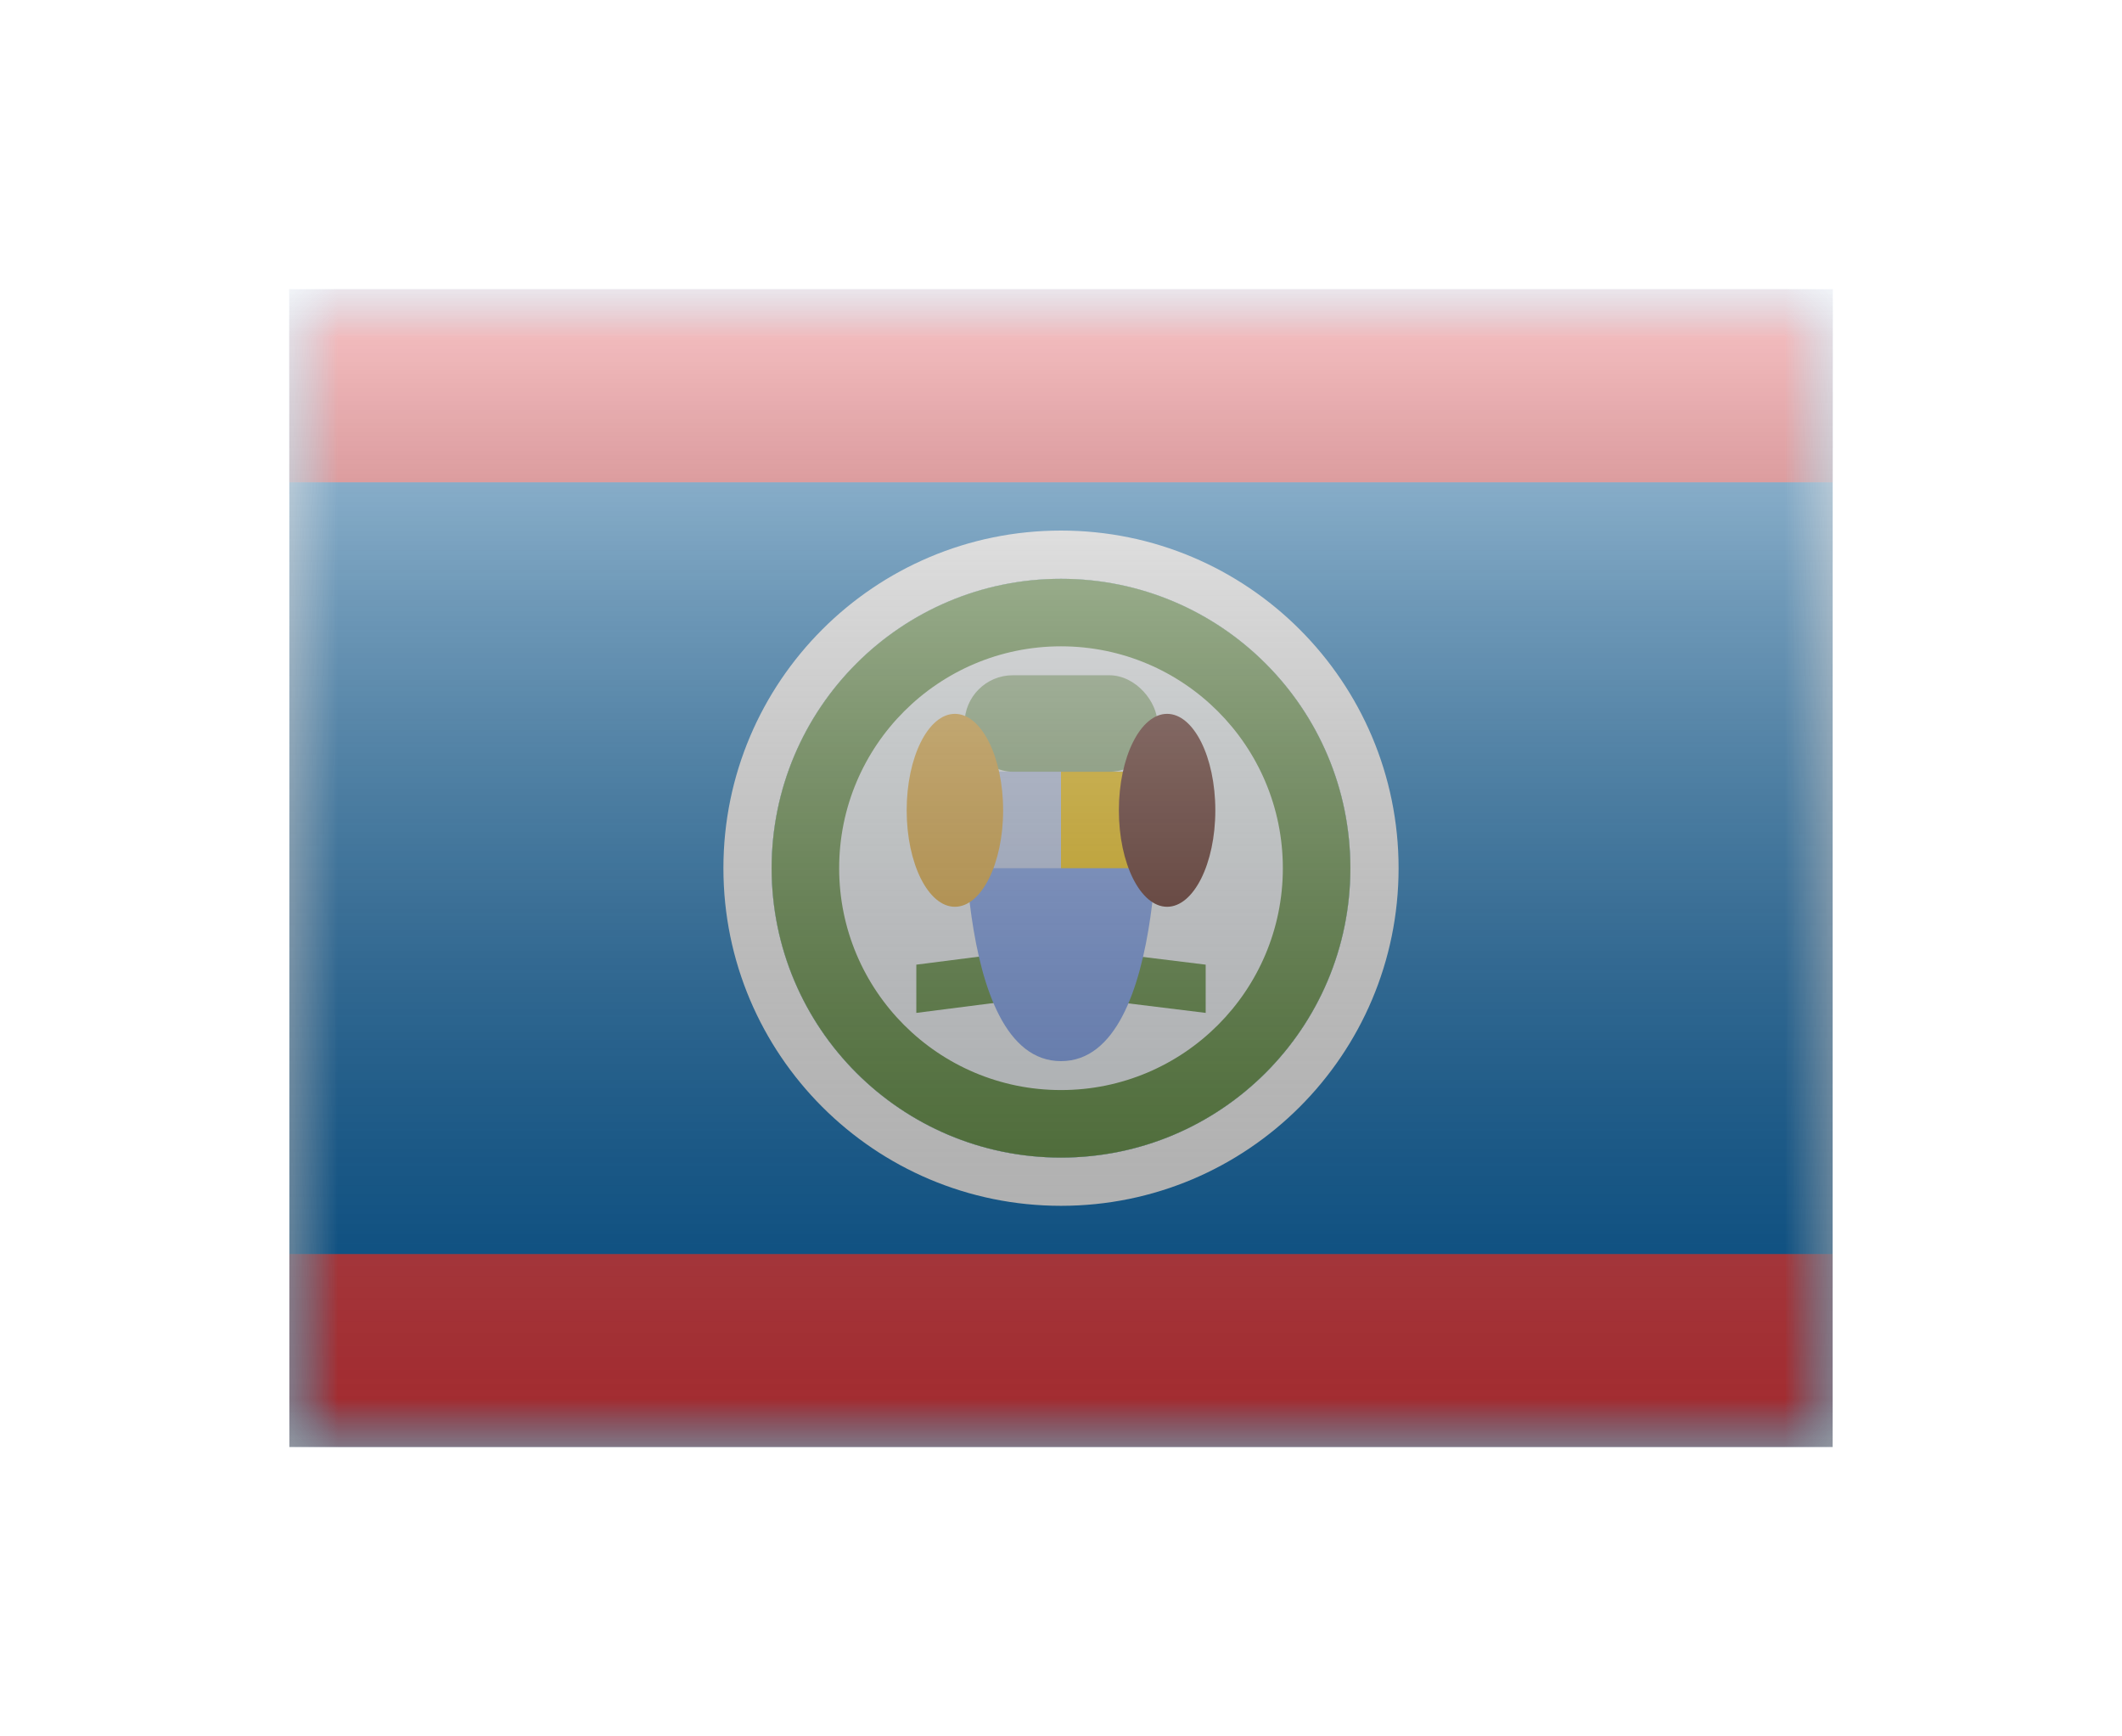 <svg width="22" height="18" viewBox="0 0 22 18" fill="none" xmlns="http://www.w3.org/2000/svg">
<g filter="url(#filter0_d)">
<mask id="mask0" style="mask-type:alpha" maskUnits="userSpaceOnUse" x="3" y="1" width="16" height="12">
<rect x="3" y="1" width="16" height="12" fill="white"/>
</mask>
<g mask="url(#mask0)">
<path fill-rule="evenodd" clip-rule="evenodd" d="M3 1V13H19V1H3Z" fill="#0168B4"/>
<mask id="mask1" style="mask-type:alpha" maskUnits="userSpaceOnUse" x="3" y="1" width="16" height="12">
<path fill-rule="evenodd" clip-rule="evenodd" d="M3 1V13H19V1H3Z" fill="white"/>
</mask>
<g mask="url(#mask1)">
<path fill-rule="evenodd" clip-rule="evenodd" d="M3 1V3H19V1H3Z" fill="#E93C43"/>
<path fill-rule="evenodd" clip-rule="evenodd" d="M3 11V13H19V11H3Z" fill="#E93C43"/>
<path d="M11 10C9.343 10 8 8.657 8 7C8 5.343 9.343 4 11 4C12.657 4 14 5.343 14 7C14 8.657 12.657 10 11 10Z" fill="#F7FCFF"/>
<path fill-rule="evenodd" clip-rule="evenodd" d="M7.5 7C7.5 8.933 9.067 10.5 11 10.5C12.933 10.5 14.5 8.933 14.5 7C14.5 5.067 12.933 3.5 11 3.5C9.067 3.5 7.5 5.067 7.5 7ZM14 7C14 8.657 12.657 10 11 10C9.343 10 8 8.657 8 7C8 5.343 9.343 4 11 4C12.657 4 14 5.343 14 7Z" fill="white"/>
<path fill-rule="evenodd" clip-rule="evenodd" d="M8 7C8 8.657 9.343 10 11 10C12.657 10 14 8.657 14 7C14 5.343 12.657 4 11 4C9.343 4 8 5.343 8 7ZM13.3 7C13.3 8.27 12.27 9.3 11 9.3C9.73 9.3 8.7 8.27 8.7 7C8.7 5.73 9.73 4.7 11 4.7C12.27 4.7 13.3 5.73 13.3 7Z" fill="#5B8C39"/>
<path fill-rule="evenodd" clip-rule="evenodd" d="M9.5 8L10.97 7.812L12.5 8V8.5L10.97 8.312L9.5 8.5V8Z" fill="#5B8C39"/>
<path fill-rule="evenodd" clip-rule="evenodd" d="M10 6H12C12 6 12.141 9 11 9C9.859 9 10 6 10 6Z" fill="#769DF1"/>
<rect x="11" y="6" width="1" height="1" fill="#FECA00"/>
<rect opacity="0.6" x="10" y="6" width="1" height="1" fill="#F6F7F8"/>
<rect opacity="0.66" x="10" y="5" width="2" height="1" rx="0.5" fill="#5B8C39"/>
<path fill-rule="evenodd" clip-rule="evenodd" d="M9.9 7.4C10.176 7.4 10.4 6.952 10.4 6.4C10.4 5.848 10.176 5.4 9.9 5.4C9.624 5.4 9.4 5.848 9.4 6.4C9.4 6.952 9.624 7.4 9.9 7.4Z" fill="#E9AD35"/>
<path fill-rule="evenodd" clip-rule="evenodd" d="M12.1 7.4C12.376 7.4 12.6 6.952 12.6 6.4C12.6 5.848 12.376 5.4 12.1 5.4C11.824 5.4 11.6 5.848 11.6 6.4C11.6 6.952 11.824 7.4 12.1 7.4Z" fill="#5C2216"/>
</g>
</g>
<rect x="3" y="1" width="16" height="12" fill="url(#paint0_linear)" style="mix-blend-mode:overlay"/>
</g>
<defs>
<filter id="filter0_d" x="0" y="0" width="22" height="18" filterUnits="userSpaceOnUse" color-interpolation-filters="sRGB">
<feFlood flood-opacity="0" result="BackgroundImageFix"/>
<feColorMatrix in="SourceAlpha" type="matrix" values="0 0 0 0 0 0 0 0 0 0 0 0 0 0 0 0 0 0 127 0" result="hardAlpha"/>
<feOffset dy="2"/>
<feGaussianBlur stdDeviation="1.5"/>
<feColorMatrix type="matrix" values="0 0 0 0 0 0 0 0 0 0 0 0 0 0 0 0 0 0 0.1 0"/>
<feBlend mode="normal" in2="BackgroundImageFix" result="effect1_dropShadow"/>
<feBlend mode="normal" in="SourceGraphic" in2="effect1_dropShadow" result="shape"/>
</filter>
<linearGradient id="paint0_linear" x1="11" y1="1" x2="11" y2="13" gradientUnits="userSpaceOnUse">
<stop stop-color="white" stop-opacity="0.7"/>
<stop offset="1" stop-opacity="0.3"/>
</linearGradient>
</defs>
</svg>
